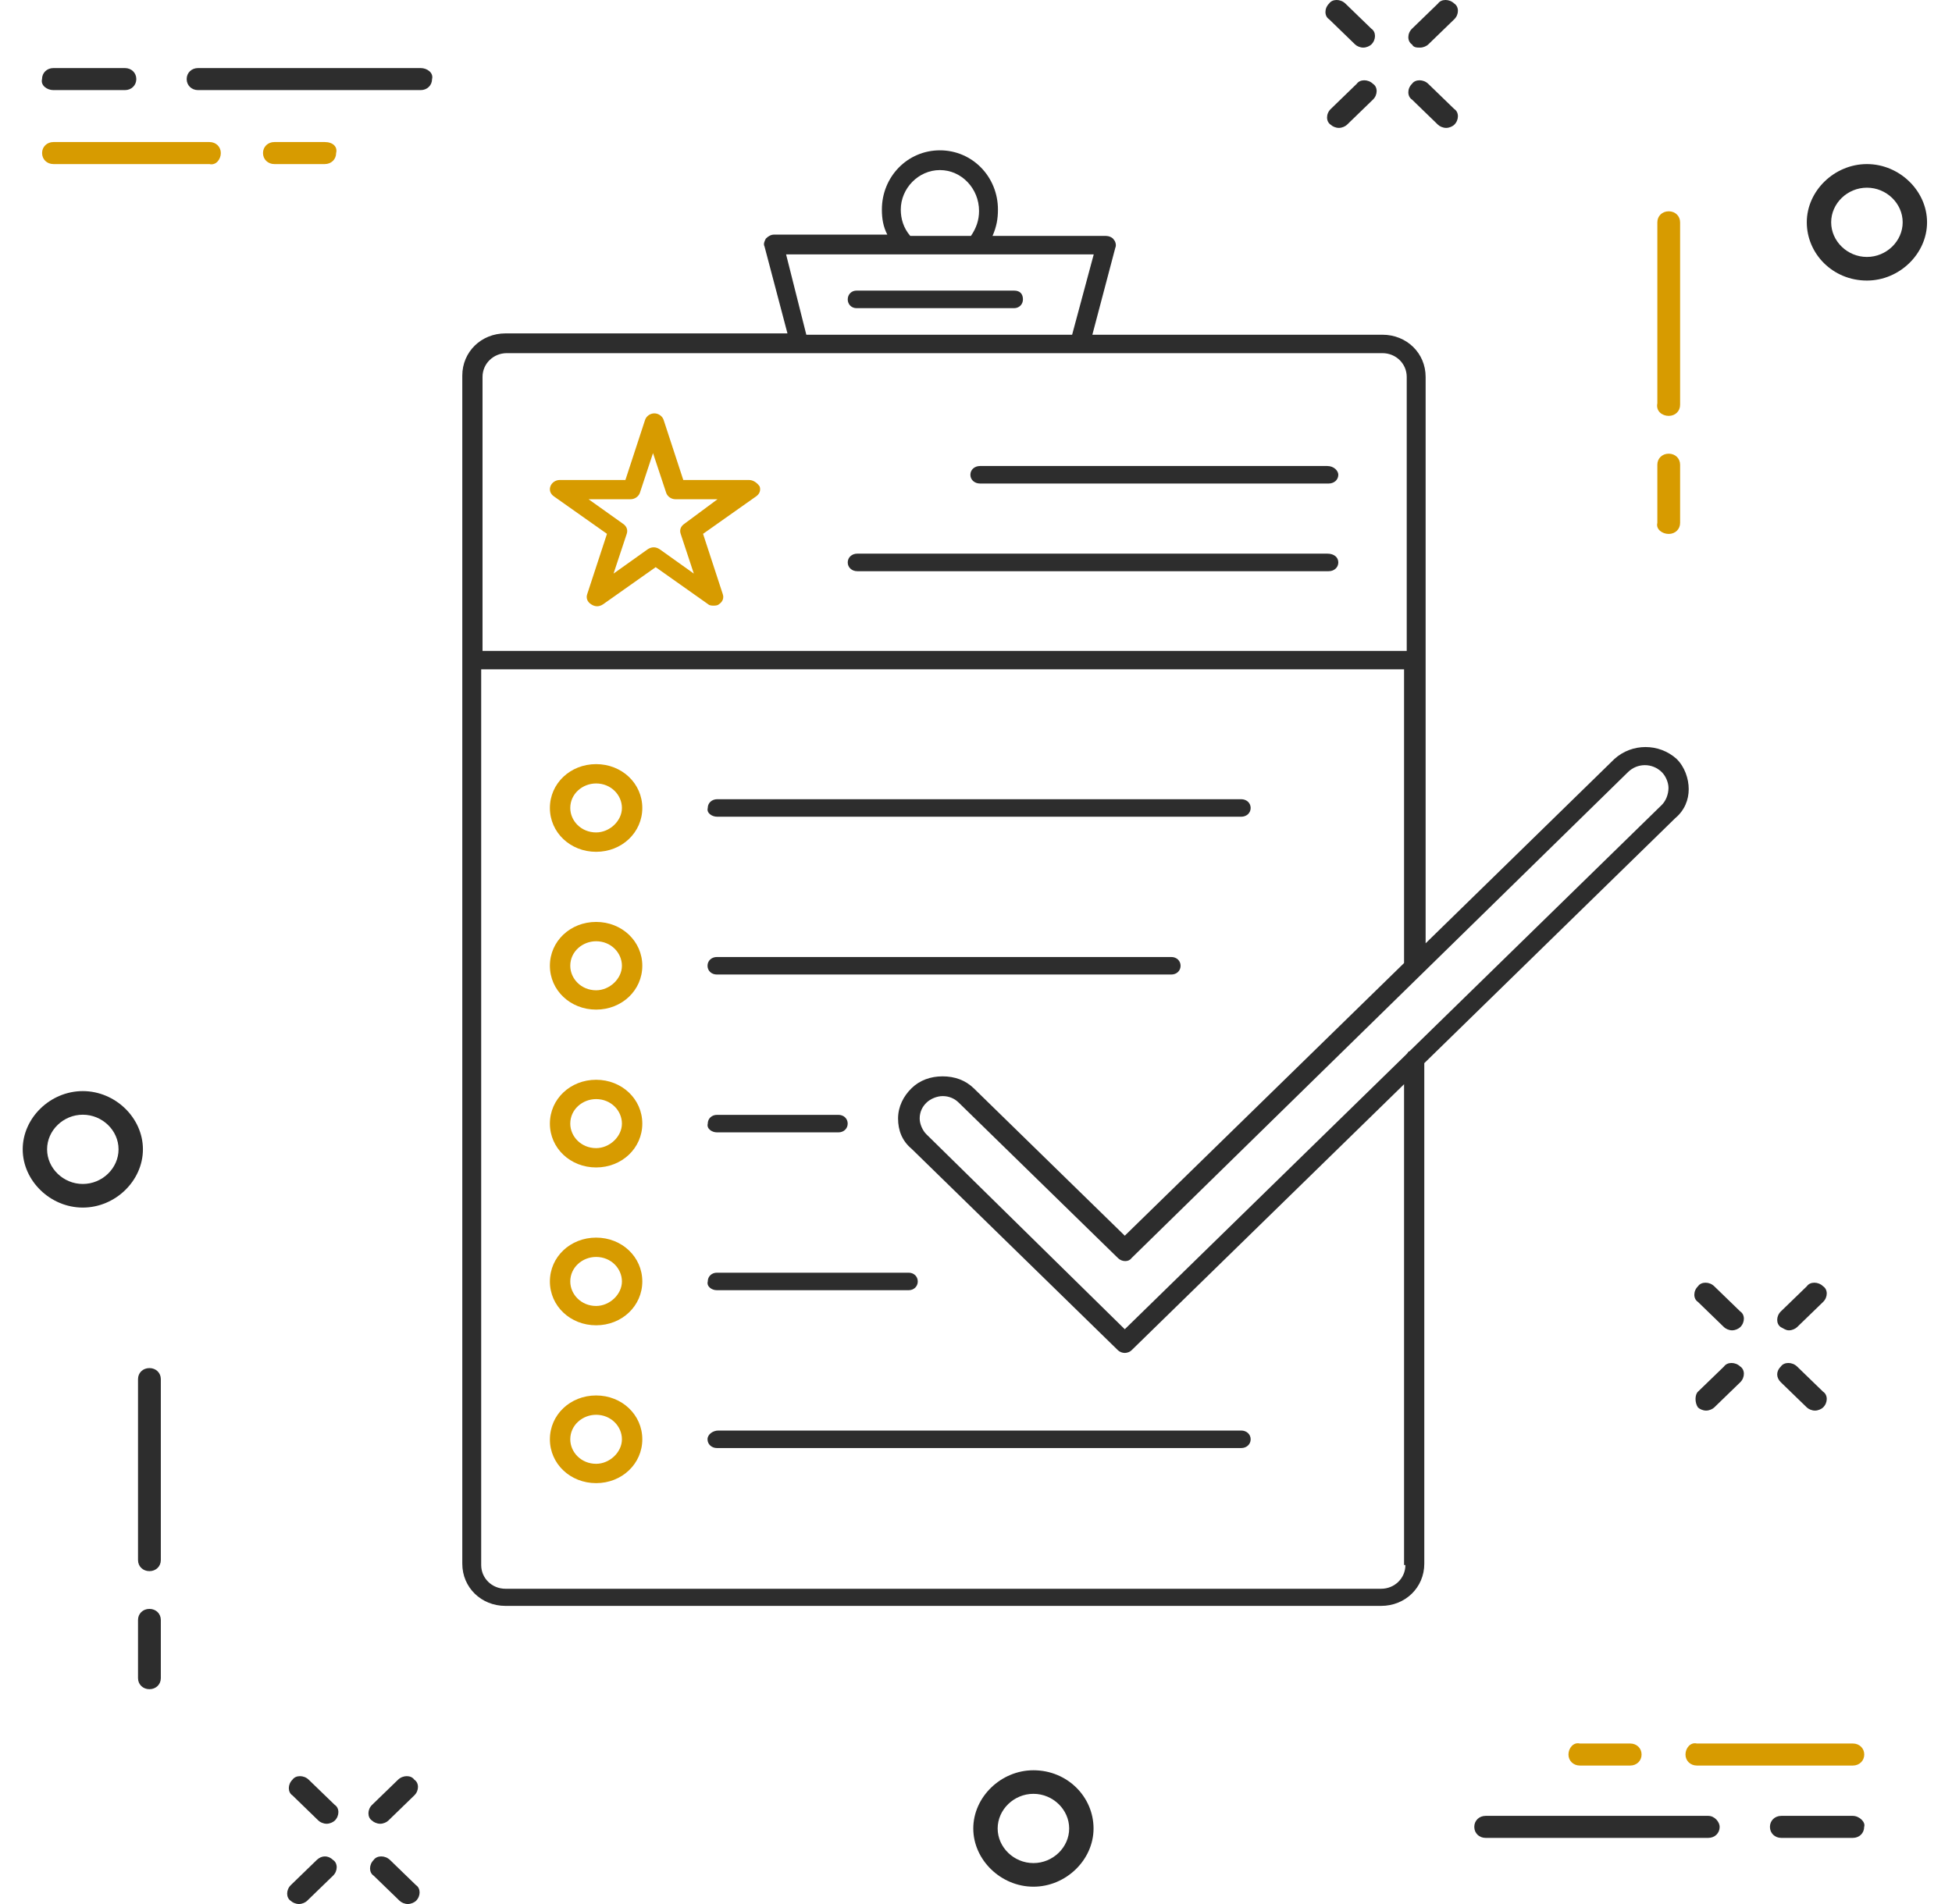 <svg width="41" height="40" viewBox="0 0 41 40" fill="none" xmlns="http://www.w3.org/2000/svg">
<path d="M35.05 8.737C35.187 8.737 35.289 8.638 35.289 8.506V4.67C35.289 4.538 35.187 4.439 35.05 4.439C34.913 4.439 34.811 4.538 34.811 4.67V8.473C34.777 8.638 34.913 8.737 35.05 8.737Z" fill="#D79B00"/>
<path d="M35.05 11.217C35.187 11.217 35.289 11.118 35.289 10.986V9.762C35.289 9.63 35.187 9.531 35.05 9.531C34.913 9.531 34.811 9.63 34.811 9.762V10.986C34.777 11.118 34.913 11.217 35.05 11.217Z" fill="#D79B00"/>
<path d="M3.139 28.741C3.002 28.741 2.899 28.84 2.899 28.973V32.775C2.899 32.907 3.002 33.007 3.139 33.007C3.275 33.007 3.378 32.907 3.378 32.775V28.973C3.378 28.84 3.275 28.741 3.139 28.741Z" fill="#2D2D2D"/>
<path d="M3.139 33.8C3.002 33.8 2.899 33.9 2.899 34.032V35.255C2.899 35.387 3.002 35.487 3.139 35.487C3.275 35.487 3.378 35.387 3.378 35.255V34.032C3.378 33.9 3.275 33.8 3.139 33.8Z" fill="#2D2D2D"/>
<path d="M28.463 0.934C28.497 0.967 28.565 1 28.633 1C28.702 1 28.77 0.967 28.804 0.934C28.906 0.835 28.906 0.67 28.804 0.603L28.258 0.074C28.155 -0.025 27.985 -0.025 27.917 0.074C27.814 0.174 27.814 0.339 27.917 0.405L28.463 0.934Z" fill="#2D2D2D"/>
<path d="M30.204 2.621C30.238 2.654 30.306 2.687 30.375 2.687C30.443 2.687 30.511 2.654 30.545 2.621C30.648 2.521 30.648 2.356 30.545 2.29L29.999 1.761C29.897 1.662 29.726 1.662 29.658 1.761C29.555 1.86 29.555 2.025 29.658 2.092L30.204 2.621Z" fill="#2D2D2D"/>
<path d="M28.122 2.687C28.19 2.687 28.258 2.654 28.292 2.621L28.838 2.092C28.941 1.992 28.941 1.827 28.838 1.761C28.736 1.662 28.565 1.662 28.497 1.761L27.951 2.29C27.848 2.389 27.848 2.554 27.951 2.621C27.985 2.654 28.053 2.687 28.122 2.687Z" fill="#2D2D2D"/>
<path d="M29.828 1C29.897 1 29.965 0.967 29.999 0.934L30.545 0.405C30.648 0.306 30.648 0.141 30.545 0.074C30.443 -0.025 30.272 -0.025 30.204 0.074L29.658 0.603C29.555 0.703 29.555 0.868 29.658 0.934C29.692 1 29.76 1 29.828 1Z" fill="#2D2D2D"/>
<path d="M6.484 37.388C6.382 37.289 6.211 37.289 6.143 37.388C6.041 37.487 6.041 37.652 6.143 37.718L6.689 38.248C6.723 38.281 6.792 38.314 6.86 38.314C6.928 38.314 6.996 38.281 7.031 38.248C7.133 38.148 7.133 37.983 7.031 37.917L6.484 37.388Z" fill="#2D2D2D"/>
<path d="M8.191 39.074C8.088 38.975 7.918 38.975 7.849 39.074C7.747 39.174 7.747 39.339 7.849 39.405L8.395 39.934C8.429 39.967 8.498 40 8.566 40C8.634 40 8.703 39.967 8.737 39.934C8.839 39.835 8.839 39.67 8.737 39.603L8.191 39.074Z" fill="#2D2D2D"/>
<path d="M6.654 39.074L6.108 39.603C6.006 39.703 6.006 39.868 6.108 39.934C6.142 39.967 6.21 40 6.279 40C6.347 40 6.415 39.967 6.449 39.934L6.995 39.405C7.098 39.306 7.098 39.141 6.995 39.074C6.893 38.975 6.757 38.975 6.654 39.074Z" fill="#2D2D2D"/>
<path d="M8.361 37.388L7.815 37.917C7.713 38.016 7.713 38.181 7.815 38.248C7.849 38.281 7.917 38.314 7.986 38.314C8.054 38.314 8.122 38.281 8.156 38.248L8.702 37.718C8.805 37.619 8.805 37.454 8.702 37.388C8.634 37.289 8.464 37.289 8.361 37.388Z" fill="#2D2D2D"/>
<path d="M36.211 27.881C36.245 27.914 36.313 27.948 36.381 27.948C36.45 27.948 36.518 27.914 36.552 27.881C36.654 27.782 36.654 27.617 36.552 27.551L36.006 27.022C35.904 26.922 35.733 26.922 35.665 27.022C35.562 27.121 35.562 27.286 35.665 27.352L36.211 27.881Z" fill="#2D2D2D"/>
<path d="M37.405 29.039L37.951 29.568C37.985 29.601 38.053 29.634 38.122 29.634C38.19 29.634 38.258 29.601 38.292 29.568C38.395 29.469 38.395 29.303 38.292 29.237L37.746 28.708C37.644 28.609 37.473 28.609 37.405 28.708C37.303 28.807 37.303 28.94 37.405 29.039Z" fill="#2D2D2D"/>
<path d="M35.664 29.568C35.699 29.601 35.767 29.634 35.835 29.634C35.903 29.634 35.972 29.601 36.006 29.568L36.552 29.039C36.654 28.94 36.654 28.774 36.552 28.708C36.45 28.609 36.279 28.609 36.211 28.708L35.664 29.237C35.596 29.303 35.596 29.469 35.664 29.568Z" fill="#2D2D2D"/>
<path d="M37.576 27.948C37.644 27.948 37.712 27.914 37.746 27.881L38.292 27.352C38.395 27.253 38.395 27.088 38.292 27.022C38.19 26.922 38.019 26.922 37.951 27.022L37.405 27.551C37.303 27.65 37.303 27.815 37.405 27.881C37.473 27.914 37.507 27.948 37.576 27.948Z" fill="#2D2D2D"/>
<path d="M39.213 5.894C39.896 5.894 40.476 5.331 40.476 4.67C40.476 4.009 39.896 3.447 39.213 3.447C38.53 3.447 37.95 4.009 37.95 4.67C37.95 5.331 38.496 5.894 39.213 5.894ZM39.213 3.943C39.623 3.943 39.964 4.273 39.964 4.67C39.964 5.067 39.623 5.398 39.213 5.398C38.803 5.398 38.462 5.067 38.462 4.67C38.462 4.273 38.803 3.943 39.213 3.943Z" fill="#2D2D2D"/>
<path d="M21.706 37.19C21.024 37.19 20.443 37.752 20.443 38.413C20.443 39.074 21.024 39.636 21.706 39.636C22.389 39.636 22.969 39.074 22.969 38.413C22.969 37.752 22.423 37.19 21.706 37.19ZM21.706 39.14C21.297 39.14 20.955 38.81 20.955 38.413C20.955 38.016 21.297 37.685 21.706 37.685C22.116 37.685 22.457 38.016 22.457 38.413C22.457 38.81 22.116 39.14 21.706 39.14Z" fill="#2D2D2D"/>
<path d="M1.739 22.922C1.057 22.922 0.477 23.484 0.477 24.145C0.477 24.806 1.057 25.369 1.739 25.369C2.422 25.369 3.002 24.806 3.002 24.145C3.002 23.484 2.422 22.922 1.739 22.922ZM1.739 24.873C1.33 24.873 0.989 24.542 0.989 24.145C0.989 23.748 1.33 23.418 1.739 23.418C2.149 23.418 2.49 23.748 2.49 24.145C2.49 24.542 2.149 24.873 1.739 24.873Z" fill="#2D2D2D"/>
<path d="M8.836 1.43H4.16C4.023 1.43 3.921 1.529 3.921 1.661C3.921 1.793 4.023 1.893 4.16 1.893H8.836C8.972 1.893 9.075 1.793 9.075 1.661C9.109 1.529 8.972 1.43 8.836 1.43Z" fill="#2D2D2D"/>
<path d="M1.122 1.893H2.624C2.76 1.893 2.863 1.793 2.863 1.661C2.863 1.529 2.76 1.43 2.624 1.43H1.122C0.986 1.43 0.883 1.529 0.883 1.661C0.849 1.793 0.986 1.893 1.122 1.893Z" fill="#2D2D2D"/>
<path d="M4.638 3.215C4.638 3.083 4.536 2.984 4.399 2.984H1.123C0.986 2.984 0.884 3.083 0.884 3.215C0.884 3.348 0.986 3.447 1.123 3.447H4.399C4.536 3.48 4.638 3.348 4.638 3.215Z" fill="#D79B00"/>
<path d="M6.821 2.984H5.763C5.627 2.984 5.524 3.083 5.524 3.215C5.524 3.348 5.627 3.447 5.763 3.447H6.821C6.958 3.447 7.06 3.348 7.06 3.215C7.094 3.083 6.992 2.984 6.821 2.984Z" fill="#D79B00"/>
<path d="M35.88 38.148H31.205C31.068 38.148 30.966 38.247 30.966 38.379C30.966 38.512 31.068 38.611 31.205 38.611H35.88C36.017 38.611 36.12 38.512 36.12 38.379C36.12 38.28 36.017 38.148 35.88 38.148Z" fill="#2D2D2D"/>
<path d="M38.916 38.148H37.415C37.278 38.148 37.176 38.247 37.176 38.379C37.176 38.512 37.278 38.611 37.415 38.611H38.916C39.053 38.611 39.155 38.512 39.155 38.379C39.19 38.28 39.053 38.148 38.916 38.148Z" fill="#2D2D2D"/>
<path d="M35.402 36.859C35.402 36.991 35.505 37.091 35.641 37.091H38.918C39.054 37.091 39.157 36.991 39.157 36.859C39.157 36.727 39.054 36.628 38.918 36.628H35.641C35.505 36.595 35.402 36.727 35.402 36.859Z" fill="#D79B00"/>
<path d="M32.944 36.859C32.944 36.991 33.047 37.091 33.183 37.091H34.241C34.378 37.091 34.48 36.991 34.48 36.859C34.48 36.727 34.378 36.628 34.241 36.628H33.183C33.047 36.595 32.944 36.727 32.944 36.859Z" fill="#D79B00"/>
<path d="M35.47 16.579C35.47 16.358 35.385 16.109 35.215 15.943C34.847 15.611 34.28 15.611 33.911 15.943L29.944 19.817V7.918C29.944 7.419 29.547 7.032 29.037 7.032H22.944L23.426 5.206C23.454 5.15 23.426 5.067 23.398 5.04C23.369 4.984 23.284 4.956 23.228 4.956H20.847C20.932 4.763 20.961 4.597 20.961 4.403C20.961 3.711 20.422 3.158 19.742 3.158C19.062 3.158 18.523 3.711 18.523 4.403C18.523 4.597 18.552 4.763 18.637 4.929H16.256C16.2 4.929 16.143 4.956 16.086 5.012C16.058 5.067 16.03 5.123 16.058 5.178L16.54 7.004H10.617C10.107 7.004 9.71 7.392 9.71 7.89V32.851C9.71 33.349 10.107 33.737 10.617 33.737H29.009C29.519 33.737 29.916 33.349 29.916 32.851V22.335L35.187 17.188C35.385 17.022 35.47 16.801 35.47 16.579ZM19.742 3.573C20.195 3.573 20.564 3.96 20.564 4.431C20.564 4.624 20.507 4.79 20.394 4.956H19.119C18.977 4.79 18.92 4.597 18.92 4.403C18.92 3.96 19.289 3.573 19.742 3.573ZM16.511 5.344H19.005H20.479H22.973L22.519 7.032H16.936L16.511 5.344ZM10.135 7.918C10.135 7.641 10.362 7.419 10.645 7.419H16.823H22.718H29.037C29.321 7.419 29.547 7.641 29.547 7.918V13.674H10.135V7.918ZM29.519 32.879C29.519 33.156 29.292 33.377 29.009 33.377H10.617C10.333 33.377 10.107 33.156 10.107 32.879V14.061H29.491V20.232L23.625 25.96L20.451 22.861C20.28 22.695 20.054 22.612 19.799 22.612C19.544 22.612 19.317 22.695 19.147 22.861C18.977 23.027 18.863 23.248 18.863 23.498C18.863 23.747 18.948 23.968 19.147 24.134L23.483 28.368C23.511 28.396 23.568 28.423 23.625 28.423C23.681 28.423 23.738 28.396 23.766 28.368L29.491 22.778V32.879H29.519ZM34.903 16.911L29.604 22.086C29.576 22.086 29.576 22.114 29.547 22.142L23.625 27.925L19.459 23.83C19.374 23.747 19.317 23.608 19.317 23.498C19.317 23.359 19.374 23.248 19.459 23.166C19.544 23.082 19.685 23.027 19.799 23.027C19.94 23.027 20.054 23.082 20.139 23.166L23.483 26.431C23.568 26.514 23.709 26.514 23.766 26.431L34.195 16.22C34.393 16.026 34.705 16.026 34.903 16.22C34.988 16.302 35.045 16.441 35.045 16.552C35.045 16.69 34.988 16.828 34.903 16.911Z" fill="#2D2D2D"/>
<path d="M17.991 6.474H21.3C21.406 6.474 21.486 6.395 21.486 6.29C21.486 6.184 21.433 6.105 21.3 6.105H17.991C17.885 6.105 17.806 6.184 17.806 6.29C17.806 6.395 17.885 6.474 17.991 6.474Z" fill="#2D2D2D"/>
<path d="M15.065 17.158H26.07C26.184 17.158 26.269 17.079 26.269 16.974C26.269 16.869 26.184 16.79 26.07 16.79H15.065C14.951 16.79 14.866 16.869 14.866 16.974C14.837 17.079 14.951 17.158 15.065 17.158Z" fill="#2D2D2D"/>
<path d="M12.521 16.053C11.978 16.053 11.55 16.459 11.55 16.974C11.55 17.488 11.978 17.895 12.521 17.895C13.063 17.895 13.491 17.488 13.491 16.974C13.491 16.459 13.063 16.053 12.521 16.053ZM12.521 17.488C12.207 17.488 11.978 17.245 11.978 16.974C11.978 16.676 12.235 16.459 12.521 16.459C12.835 16.459 13.063 16.703 13.063 16.974C13.063 17.245 12.806 17.488 12.521 17.488Z" fill="#D79B00"/>
<path d="M15.057 20.473H24.602C24.714 20.473 24.797 20.395 24.797 20.289C24.797 20.184 24.714 20.105 24.602 20.105H15.057C14.945 20.105 14.861 20.184 14.861 20.289C14.861 20.395 14.945 20.473 15.057 20.473Z" fill="#2D2D2D"/>
<path d="M12.521 19.368C11.978 19.368 11.55 19.774 11.55 20.289C11.55 20.804 11.978 21.21 12.521 21.21C13.063 21.21 13.491 20.804 13.491 20.289C13.491 19.774 13.063 19.368 12.521 19.368ZM12.521 20.804C12.207 20.804 11.978 20.56 11.978 20.289C11.978 19.991 12.235 19.774 12.521 19.774C12.835 19.774 13.063 20.018 13.063 20.289C13.063 20.56 12.806 20.804 12.521 20.804Z" fill="#D79B00"/>
<path d="M15.06 23.789H17.611C17.722 23.789 17.805 23.71 17.805 23.605C17.805 23.5 17.722 23.421 17.611 23.421H15.06C14.949 23.421 14.866 23.5 14.866 23.605C14.838 23.71 14.949 23.789 15.06 23.789Z" fill="#2D2D2D"/>
<path d="M12.521 22.684C11.978 22.684 11.55 23.09 11.55 23.605C11.55 24.12 11.978 24.526 12.521 24.526C13.063 24.526 13.491 24.12 13.491 23.605C13.491 23.09 13.063 22.684 12.521 22.684ZM12.521 24.12C12.207 24.12 11.978 23.876 11.978 23.605C11.978 23.307 12.235 23.09 12.521 23.09C12.835 23.09 13.063 23.334 13.063 23.605C13.063 23.876 12.806 24.12 12.521 24.12Z" fill="#D79B00"/>
<path d="M15.057 27.105H19.086C19.195 27.105 19.277 27.026 19.277 26.921C19.277 26.816 19.195 26.737 19.086 26.737H15.057C14.948 26.737 14.866 26.816 14.866 26.921C14.838 27.026 14.948 27.105 15.057 27.105Z" fill="#2D2D2D"/>
<path d="M12.521 26C11.978 26 11.55 26.406 11.55 26.921C11.55 27.436 11.978 27.842 12.521 27.842C13.063 27.842 13.491 27.436 13.491 26.921C13.491 26.406 13.063 26 12.521 26ZM12.521 27.436C12.207 27.436 11.978 27.192 11.978 26.921C11.978 26.623 12.235 26.406 12.521 26.406C12.835 26.406 13.063 26.65 13.063 26.921C13.063 27.192 12.806 27.436 12.521 27.436Z" fill="#D79B00"/>
<path d="M14.861 30.237C14.861 30.342 14.947 30.421 15.06 30.421H26.07C26.184 30.421 26.269 30.342 26.269 30.237C26.269 30.132 26.184 30.053 26.07 30.053H15.089C14.975 30.053 14.861 30.132 14.861 30.237Z" fill="#2D2D2D"/>
<path d="M12.521 29.316C11.978 29.316 11.55 29.722 11.55 30.237C11.55 30.752 11.978 31.158 12.521 31.158C13.063 31.158 13.491 30.752 13.491 30.237C13.491 29.722 13.063 29.316 12.521 29.316ZM12.521 30.752C12.207 30.752 11.978 30.508 11.978 30.237C11.978 29.939 12.235 29.722 12.521 29.722C12.835 29.722 13.063 29.966 13.063 30.237C13.063 30.508 12.806 30.752 12.521 30.752Z" fill="#D79B00"/>
<path d="M27.878 9.79H20.585C20.469 9.79 20.382 9.868 20.382 9.974C20.382 10.079 20.469 10.158 20.585 10.158H27.907C28.023 10.158 28.11 10.079 28.11 9.974C28.11 9.895 28.023 9.79 27.878 9.79Z" fill="#2D2D2D"/>
<path d="M27.88 11.631H18.007C17.892 11.631 17.806 11.71 17.806 11.816C17.806 11.921 17.892 12 18.007 12H27.908C28.023 12 28.11 11.921 28.11 11.816C28.11 11.71 28.023 11.631 27.88 11.631Z" fill="#2D2D2D"/>
<path d="M15.734 10.084H14.352L13.938 8.819C13.91 8.738 13.827 8.684 13.744 8.684C13.661 8.684 13.578 8.738 13.55 8.819L13.136 10.084H11.754C11.671 10.084 11.588 10.138 11.56 10.219C11.533 10.3 11.56 10.38 11.643 10.434L12.749 11.215L12.334 12.481C12.306 12.562 12.334 12.643 12.417 12.696C12.5 12.75 12.583 12.75 12.666 12.696L13.772 11.915L14.877 12.696C14.905 12.723 14.96 12.723 14.988 12.723C15.016 12.723 15.071 12.723 15.098 12.696C15.181 12.643 15.209 12.562 15.181 12.481L14.767 11.215L15.873 10.434C15.956 10.38 15.983 10.3 15.956 10.219C15.9 10.138 15.817 10.084 15.734 10.084ZM14.38 11C14.297 11.054 14.269 11.134 14.297 11.215L14.573 12.05L13.855 11.538C13.772 11.485 13.689 11.485 13.606 11.538L12.887 12.05L13.164 11.215C13.191 11.134 13.164 11.054 13.081 11L12.362 10.488H13.246C13.329 10.488 13.412 10.434 13.44 10.354L13.716 9.519L13.993 10.354C14.02 10.434 14.103 10.488 14.186 10.488H15.071L14.38 11Z" fill="#D79B00"/>
</svg>

